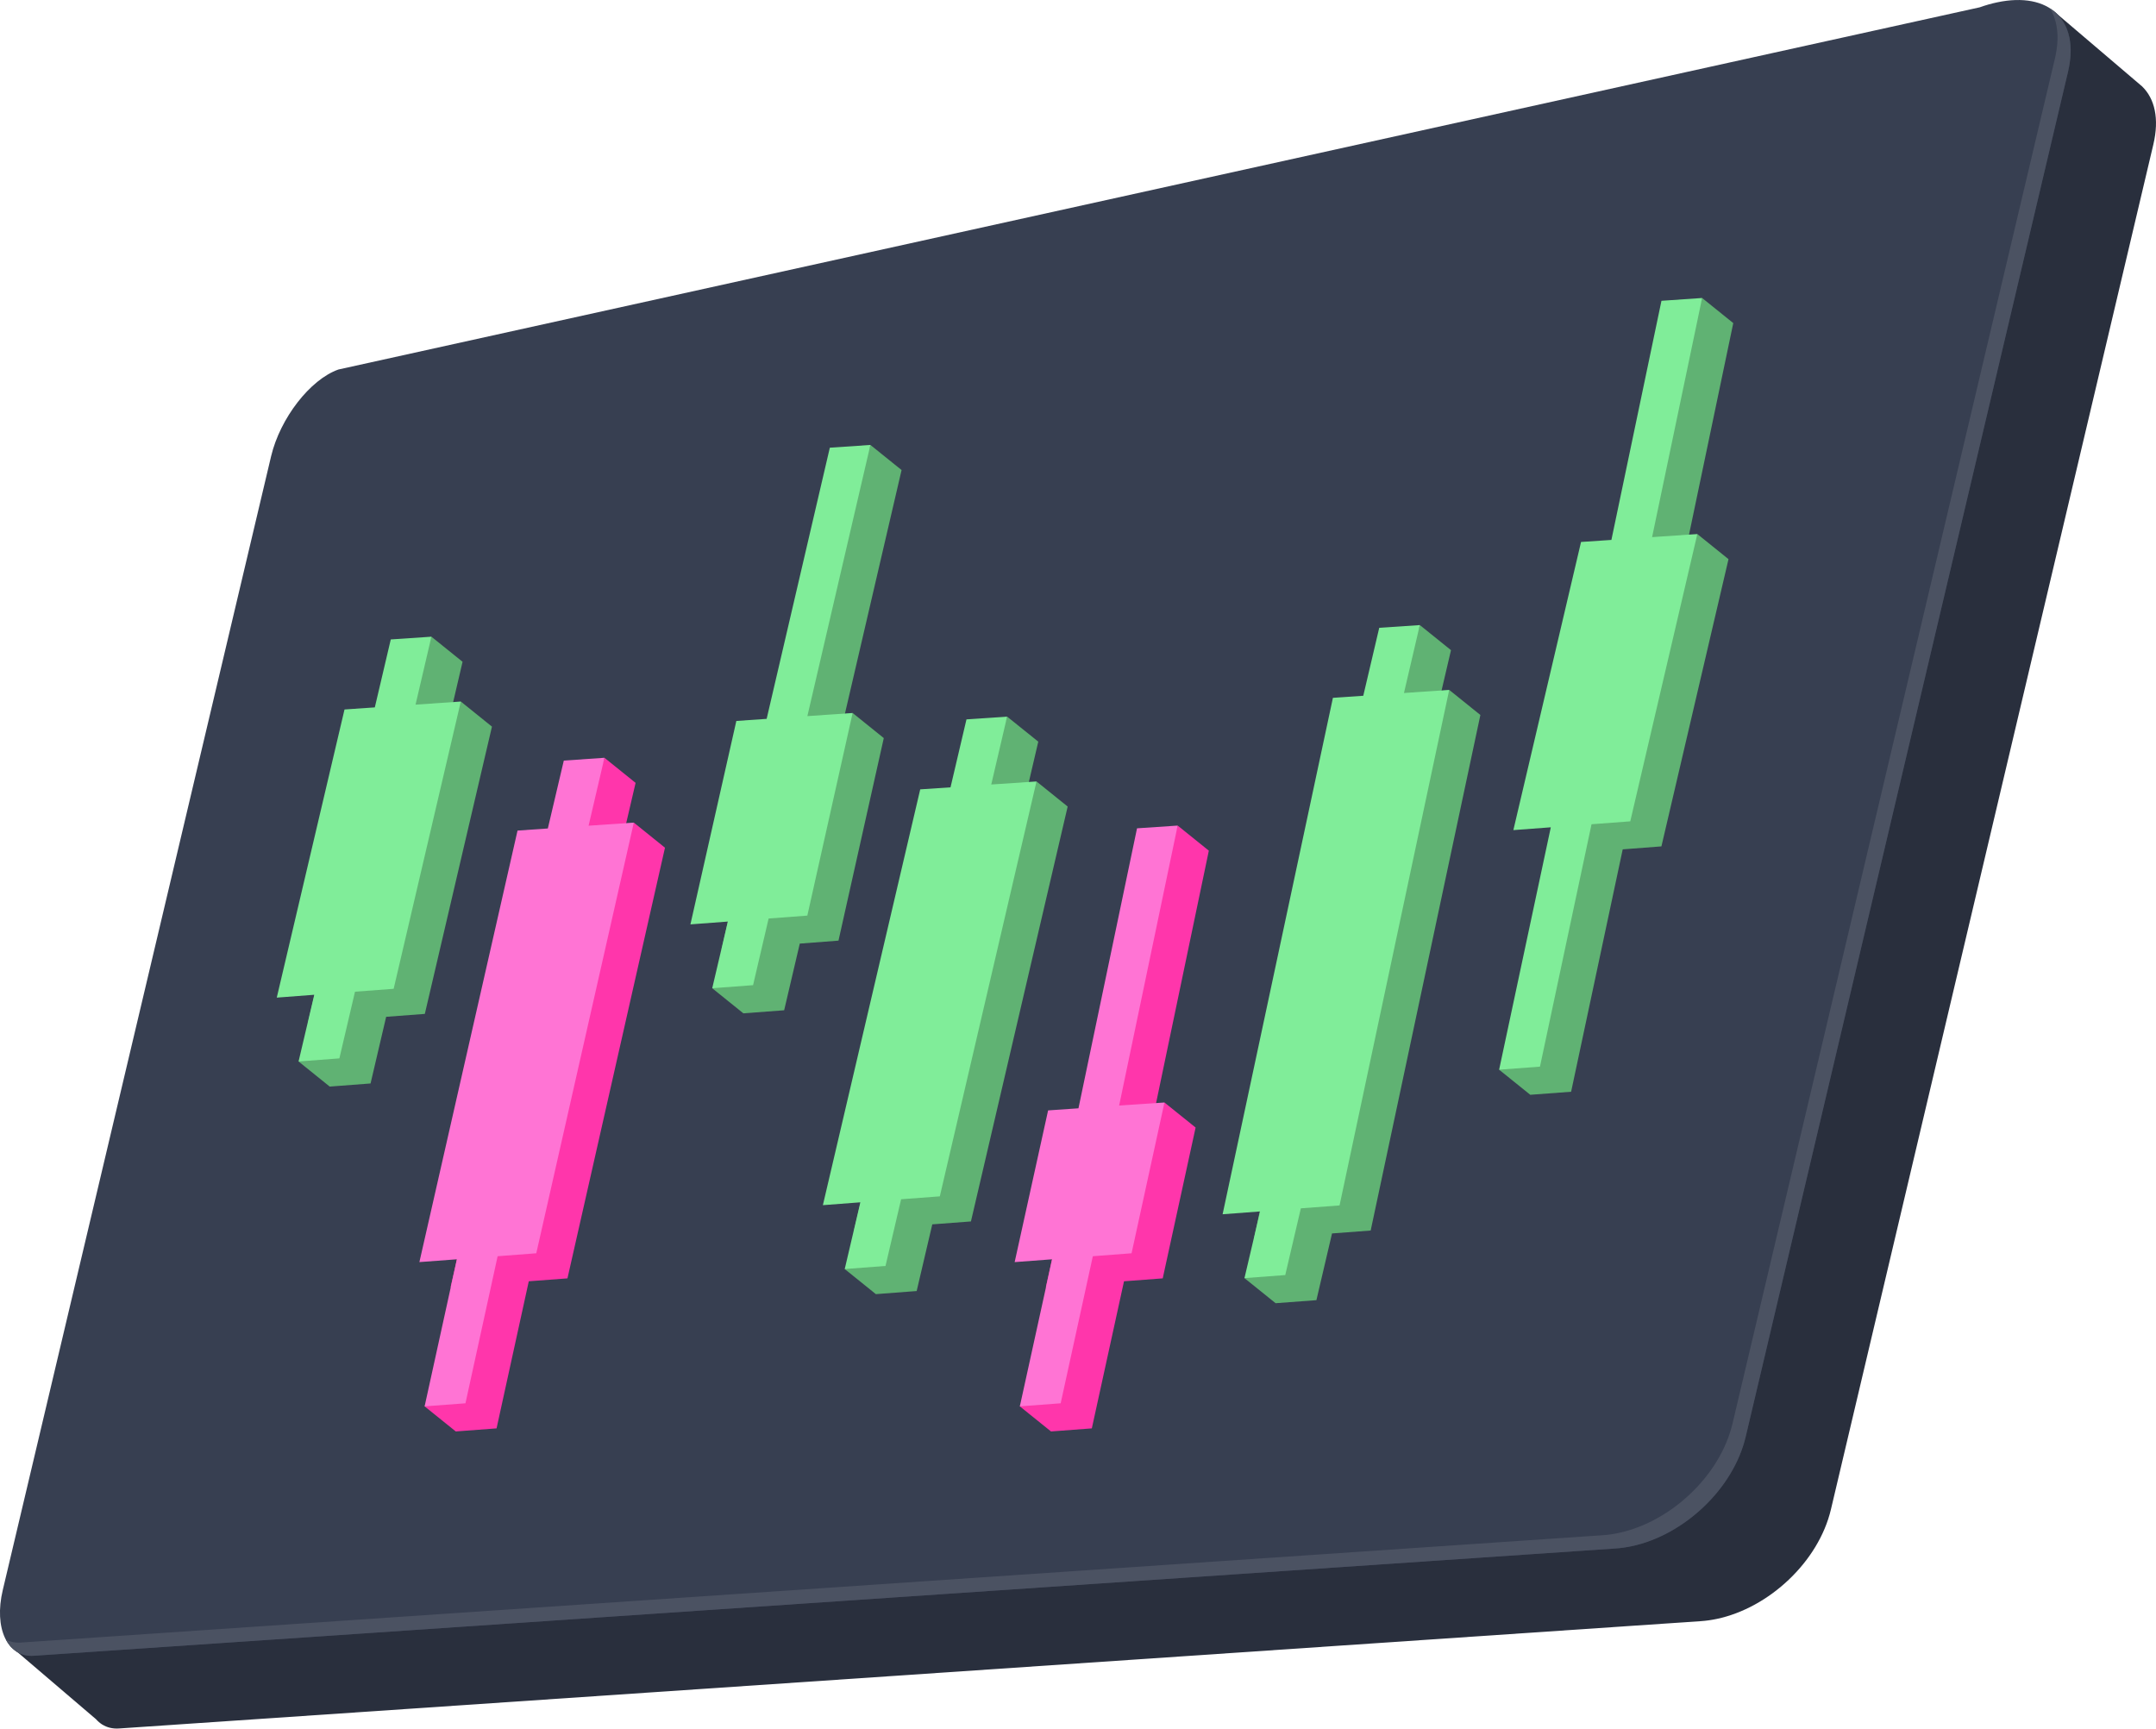 <svg width="111" height="89" viewBox="0 0 111 89" fill="none" xmlns="http://www.w3.org/2000/svg">
<g clip-path="url(#clip0_94_112)">
<path d="M110.288 4.452L110.283 4.446C110.257 4.423 110.231 4.402 110.202 4.378L105.702 0.544L104.288 4.565L21.819 22.767C20.364 23.28 18.822 25.273 18.355 27.227L4.988 83.716L0.509 84.732L4.944 88.519C5.037 88.624 5.144 88.716 5.259 88.79C5.504 88.942 5.797 89.018 6.128 88.995L87.564 83.469C87.84 83.451 88.117 83.411 88.391 83.353C91.075 82.786 93.629 80.412 94.265 77.712L110.864 7.435C111.177 6.109 110.935 5.082 110.288 4.452Z" fill="#292F3D"/>
<path d="M102.822 0.121C102.535 0.181 102.235 0.265 101.927 0.376L17.423 19.025C15.968 19.537 14.426 21.531 13.959 23.485L0.143 81.867C-0.324 83.829 0.378 85.344 1.737 85.252L83.173 79.727C83.449 79.708 83.726 79.669 84 79.611C86.684 79.044 89.238 76.67 89.875 73.97L106.471 3.693C107.102 1.019 105.482 -0.444 102.822 0.121Z" fill="#373F51"/>
<path d="M105.537 0.431C105.934 1.061 106.049 1.936 105.796 3.012L89.199 73.289C88.562 75.989 86.009 78.363 83.324 78.931C83.05 78.989 82.774 79.028 82.497 79.046L1.062 84.572C0.783 84.59 0.532 84.538 0.313 84.43C0.608 84.979 1.101 85.297 1.74 85.252L83.176 79.727C83.452 79.708 83.729 79.669 84.002 79.611C86.687 79.044 89.241 76.669 89.877 73.97L106.471 3.693C106.836 2.146 106.445 1.008 105.537 0.431Z" fill="#4B5262"/>
<path d="M25.328 37.412L23.724 36.12L22.998 37.572L23.815 34.074L22.211 32.782L21.723 34.215L20.901 37.714L19.341 37.821L15.853 52.657L17.784 52.51L15.371 54.653L16.975 55.945L19.078 55.785L19.881 52.353L21.872 52.203L25.328 37.412Z" fill="#60B273"/>
<path d="M23.724 36.12L21.394 36.28L22.211 32.782L20.119 32.923L19.297 36.422L17.737 36.529L14.249 51.365L16.18 51.218L15.371 54.653L17.473 54.493L18.277 51.06L20.267 50.911L23.724 36.12Z" fill="#80ED99"/>
<path d="M88.991 28.79L87.386 27.497L86.661 28.947L89.236 16.635L87.632 15.343L87.144 16.779L84.566 29.089L83.004 29.197L77.664 53.08L79.594 52.936L77.181 55.076L78.785 56.368L80.888 56.211L83.544 43.731L85.537 43.578L88.991 28.79Z" fill="#60B273"/>
<path d="M87.386 27.497L85.057 27.655L87.632 15.343L85.539 15.487L82.962 27.799L81.399 27.904L77.914 42.74L79.842 42.596L77.181 55.076L79.284 54.919L81.939 42.438L83.933 42.289L87.386 27.497Z" fill="#80ED99"/>
<path d="M76.216 36.813L74.612 35.521L73.886 36.973L74.703 33.475L73.099 32.183L72.613 33.617L71.789 37.115L70.229 37.222L64.55 63.811L66.48 63.667L64.07 65.807L65.674 67.099L67.774 66.942L68.578 63.507L70.568 63.357L76.216 36.813Z" fill="#60B273"/>
<path d="M74.611 35.521L72.282 35.681L73.098 32.183L71.009 32.324L70.187 35.823L68.624 35.93L62.945 62.519L64.876 62.374L64.07 65.807L66.17 65.65L66.973 62.214L68.966 62.065L74.611 35.521Z" fill="#80ED99"/>
<path d="M54.968 41.527L53.364 40.235L52.638 41.685L53.455 38.186L51.851 36.897L51.363 38.331L50.541 41.829L48.978 41.934L43.97 63.344L45.9 63.197L43.49 65.34L45.094 66.632L47.194 66.472L47.998 63.039L49.988 62.889L54.968 41.527Z" fill="#60B273"/>
<path d="M53.364 40.235L51.034 40.392L51.85 36.897L49.758 37.039L48.937 40.537L47.377 40.642L42.365 62.051L44.296 61.904L43.49 65.34L45.59 65.18L46.393 61.747L48.386 61.597L53.364 40.235Z" fill="#80ED99"/>
<path d="M45.501 38.002L43.897 36.71L43.171 38.163L46.417 24.201L44.812 22.909L44.327 24.343L41.074 38.304L39.514 38.412L37.148 48.886L39.078 48.741L36.668 50.882L38.272 52.174L40.372 52.016L41.176 48.584L43.169 48.431L45.501 38.002Z" fill="#60B273"/>
<path d="M43.897 36.71L41.567 36.871L44.812 22.909L42.723 23.051L39.47 37.012L37.91 37.12L35.546 47.594L37.474 47.449L36.668 50.882L38.771 50.724L39.572 47.292L41.565 47.142L43.897 36.71Z" fill="#80ED99"/>
<path d="M34.236 43.646L32.632 42.354L31.907 43.807L32.723 40.308L31.119 39.016L30.631 40.453L29.809 43.948L28.247 44.056L23.197 66.275L25.127 66.13L21.861 72.41L23.465 73.702L25.565 73.544L27.224 65.97L29.215 65.82L34.236 43.646Z" fill="#FF36AB"/>
<path d="M32.632 42.354L30.303 42.514L31.119 39.016L29.027 39.161L28.205 42.656L26.645 42.764L21.592 64.982L23.523 64.838L21.861 72.41L23.964 72.252L25.62 64.68L27.61 64.528L32.632 42.354Z" fill="#FF74D4"/>
<path d="M61.555 58.054L59.951 56.765L59.223 58.215L62.236 43.799L60.632 42.507L60.144 43.941L57.128 58.356L55.565 58.464L53.844 66.275L55.772 66.13L52.505 72.41L54.11 73.702L56.212 73.544L57.869 65.97L59.862 65.82L61.555 58.054Z" fill="#FF36AB"/>
<path d="M59.951 56.765L57.618 56.922L60.631 42.507L58.539 42.648L55.524 57.064L53.961 57.172L52.239 64.983L54.167 64.838L52.505 72.41L54.608 72.252L56.264 64.68L58.258 64.528L59.951 56.765Z" fill="#FF74D4"/>
</g>
<defs>
<clipPath id="clip0_94_112">
<rect width="111" height="89" fill="white"/>
</clipPath>
</defs>
</svg>
